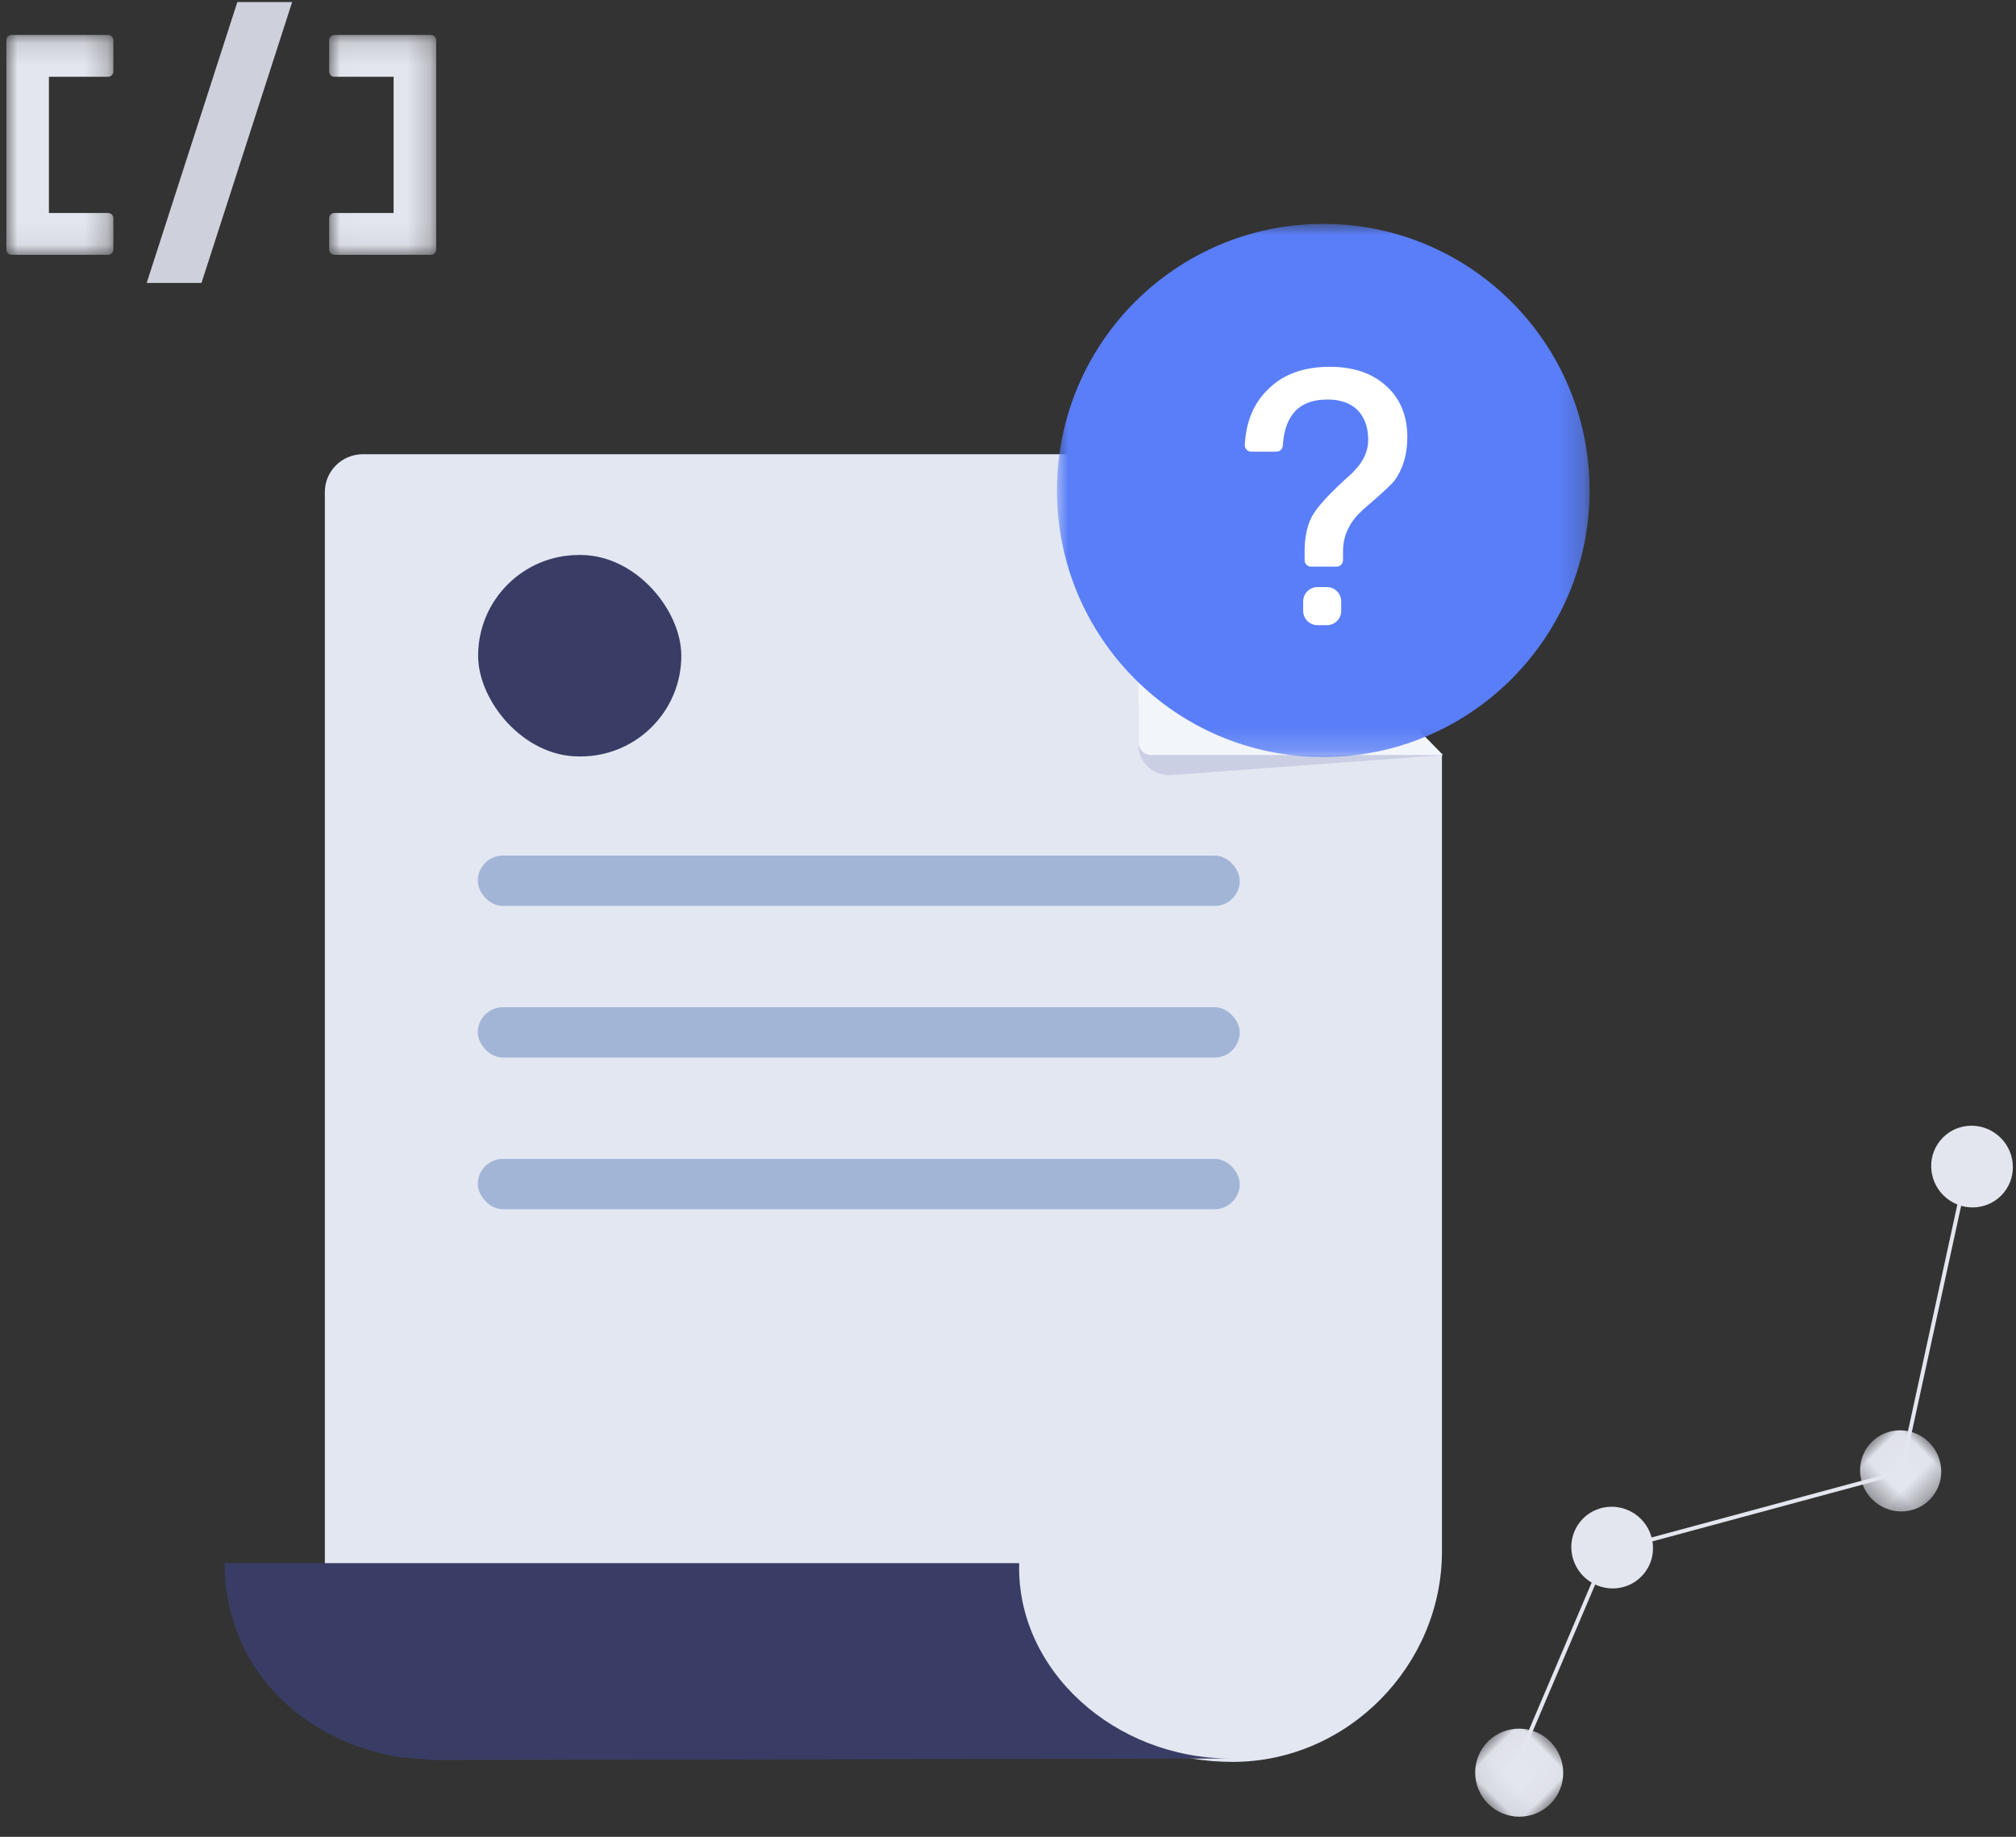 <?xml version="1.0" encoding="UTF-8"?>
<!--
 - Copyright (c) 2024 OceanBase.
 -
 - Licensed under the Apache License, Version 2.0 (the "License");
 - you may not use this file except in compliance with the License.
 - You may obtain a copy of the License at
 -
 -     http://www.apache.org/licenses/LICENSE-2.0
 -
 - Unless required by applicable law or agreed to in writing, software
 - distributed under the License is distributed on an "AS IS" BASIS,
 - WITHOUT WARRANTIES OR CONDITIONS OF ANY KIND, either express or implied.
 - See the License for the specific language governing permissions and
 - limitations under the License.
 -->

<svg width="90px" height="82px" viewBox="0 0 90 82" version="1.1" xmlns="http://www.w3.org/2000/svg" xmlns:xlink="http://www.w3.org/1999/xlink">
    <rect x="0" y="0" width="90" height="82" fill="#333333" stroke="none"/>
    <defs>
        <polygon id="path-1" points="0 0.127 4.775 0.127 4.775 9.941 0 9.941"></polygon>
        <polygon id="path-3" points="0.01 0.127 4.786 0.127 4.786 9.941 0.01 9.941"></polygon>
        <polygon id="path-5" points="0.015 0.02 3.609 0.02 3.609 3.671 0.015 3.671"></polygon>
        <polygon id="path-7" points="0.009 0.031 3.931 0.031 3.931 3.971 0.009 3.971"></polygon>
        <polygon id="path-9" points="0 0 23.779 0 23.779 23.803 0 23.803"></polygon>
    </defs>
    <g id="L1-集群概览-吾笙" stroke="none" stroke-width="1" fill="none" fill-rule="evenodd">
        <g id="1.5-集群概览-暂无数据" transform="translate(-675, -408)">
            <g id="3.功能类/常用/文件为空" transform="translate(669, 399)">
                <g id="编组-6" transform="translate(6.285, 8.978)">
                    <g id="编组" transform="translate(0, -0)">
                        <polygon id="Fill-1" fill="#CED0DB" points="10.311 0.112 6.263 12.654 8.71 12.654 12.758 0.112"></polygon>
                        <g transform="translate(0, 1.456)">
                            <g>
                                <mask id="mask-2" fill="white">
                                    <use xlink:href="#path-1"></use>
                                </mask>
                                <g id="Clip-3"></g>
                                <path d="M4.54,0.127 L1.899,0.127 L0.235,0.127 C0.105,0.127 -7.8266466e-05,0.231 -7.8266466e-05,0.358 L-7.8266466e-05,1.994 L-7.8266466e-05,8.074 L-7.8266466e-05,9.709 C-7.8266466e-05,9.837 0.105,9.941 0.235,9.941 L1.899,9.941 L4.54,9.941 C4.67,9.941 4.775,9.837 4.775,9.709 L4.775,8.305 C4.775,8.177 4.67,8.074 4.54,8.074 L1.899,8.074 L1.899,1.994 L4.54,1.994 C4.67,1.994 4.775,1.891 4.775,1.763 L4.775,0.358 C4.775,0.231 4.67,0.127 4.54,0.127" id="Fill-2" fill="#E4E6EF" mask="url(#mask-2)"></path>
                            </g>
                            <g transform="translate(14.401, 0)">
                                <mask id="mask-4" fill="white">
                                    <use xlink:href="#path-3"></use>
                                </mask>
                                <g id="Clip-5"></g>
                                <path d="M4.551,0.127 L2.886,0.127 L0.246,0.127 C0.116,0.127 0.01,0.231 0.01,0.358 L0.01,1.763 C0.01,1.891 0.116,1.994 0.246,1.994 L2.886,1.994 L2.886,8.074 L0.246,8.074 C0.116,8.074 0.01,8.177 0.01,8.305 L0.01,9.709 C0.01,9.837 0.116,9.941 0.246,9.941 L2.886,9.941 L4.551,9.941 C4.681,9.941 4.786,9.837 4.786,9.709 L4.786,8.305 L4.786,1.763 L4.786,0.358 C4.786,0.231 4.681,0.127 4.551,0.127" id="Fill-4" fill="#E4E6EF" mask="url(#mask-4)"></path>
                            </g>
                        </g>
                    </g>
                    <g id="编组" transform="translate(78.47, 66.863) scale(-1, 1) rotate(45) translate(-78.47, -66.863) translate(59.656, 61.152)">
                        <g transform="translate(11.859, 7.343)">
                            <mask id="mask-6" fill="white">
                                <use xlink:href="#path-5"></use>
                            </mask>
                            <g id="Clip-2"></g>
                            <path d="M3.6,2.032 C3.498,3.035 2.616,3.765 1.629,3.662 C0.641,3.559 -0.077,2.662 0.025,1.659 C0.126,0.657 1.008,-0.073 1.996,0.03 C2.983,0.133 3.701,1.029 3.6,2.032" id="Fill-1" fill="#E4E6EF" mask="url(#mask-6)"></path>
                        </g>
                        <path d="M27.002,2.69 C26.899,3.699 26.01,4.433 25.015,4.329 C24.019,4.226 23.295,3.324 23.397,2.316 C23.5,1.307 24.389,0.574 25.384,0.677 C26.379,0.78 27.104,1.682 27.002,2.69" id="Fill-3" fill="#E4E6EF"></path>
                        <path d="M3.614,2.023 C3.512,3.032 2.622,3.765 1.627,3.662 C0.632,3.558 -0.093,2.657 0.01,1.648 C0.112,0.64 1.001,-0.094 1.997,0.01 C2.992,0.113 3.716,1.015 3.614,2.023" id="Fill-5" fill="#E4E6EF"></path>
                        <g transform="translate(33.27, 4.673)">
                            <mask id="mask-8" fill="white">
                                <use xlink:href="#path-7"></use>
                            </mask>
                            <g id="Clip-8"></g>
                            <path d="M3.921,2.202 C3.81,3.284 2.847,4.071 1.77,3.96 C0.692,3.849 -0.091,2.882 0.019,1.8 C0.13,0.718 1.093,-0.069 2.17,0.042 C3.247,0.153 4.031,1.12 3.921,2.202" id="Fill-7" fill="#E4E6EF" mask="url(#mask-8)"></path>
                        </g>
                        <polygon id="Fill-9" fill="#E4E6EF" points="13.695 9.345 13.651 9.317 1.976 1.821 2.069 1.669 13.7 9.137 25.48 2.368 25.519 2.384 35.576 6.436 35.512 6.603 25.493 2.566"></polygon>
                    </g>
                    <g id="资源-38" transform="translate(9.741, 20.256)" fill-rule="nonzero">
                        <path d="M40.799,0.043 L6.177,0.043 C5.237,0.043 4.476,0.798 4.476,1.729 L4.476,49.699 L35.405,49.699 C35.405,54.849 39.847,58.448 45.05,58.421 C50.164,58.396 54.347,54.098 54.347,49.029 L54.347,13.409 L45.32,13.409 C43.88,13.409 40.799,10.284 40.799,8.857 L40.799,0.043 Z" id="路径" fill="#E2E7F2"></path>
                        <path d="M35.473,49.548 L0,49.548 C0,54.148 3.375,57.474 7.804,58.211 L9.363,58.341 L44.907,58.27 C39.737,58.27 35.342,54.334 35.473,49.548 Z" id="路径" fill="#393D65"></path>
                        <rect id="矩形" fill="#393D65" x="11.319" y="4.542" width="9.071" height="8.993" rx="4.496"></rect>
                        <rect id="矩形" fill="#A3B5D6" x="11.304" y="17.961" width="34.016" height="2.248" rx="1.124"></rect>
                        <rect id="矩形" fill="#A3B5D6" x="11.304" y="24.73" width="34.016" height="2.248" rx="1.124"></rect>
                        <rect id="矩形" fill="#A3B5D6" x="11.304" y="31.5" width="34.016" height="2.248" rx="1.124"></rect>
                        <path d="M40.795,11.258 L40.795,13.014 C40.795,13.392 40.953,13.752 41.232,14.009 C41.511,14.266 41.886,14.396 42.265,14.368 L54.393,13.473 L40.795,11.258 Z" id="路径" fill="#BABFD8" opacity="0.6"></path>
                        <path d="M47.825,6.736 L40.78,0 L40.798,12.909 C40.798,13.219 41.052,13.471 41.365,13.471 L54.393,13.471 L47.825,6.736 Z" id="路径" fill="#F2F5F9"></path>
                    </g>
                    <g id="编组-3备份" transform="translate(46.887, 9.976)">
                        <g id="分组备份" transform="translate(0.013, 0.04)">
                            <g id="分组">
                                <mask id="mask-10" fill="white">
                                    <use xlink:href="#path-9"></use>
                                </mask>
                                <g id="Clip-2"></g>
                                <path d="M11.889,-2.65656163e-06 C5.323,-2.65656163e-06 -2.65387504e-06,5.328 -2.65387504e-06,11.901 C-2.65387504e-06,18.474 5.323,23.803 11.889,23.803 C18.456,23.803 23.779,18.474 23.779,11.901 C23.779,5.328 18.456,-2.65656163e-06 11.889,-2.65656163e-06" id="Fill-1" fill="#597EF7" mask="url(#mask-10)"></path>
                            </g>
                            <path d="M14.697,7.232 C15.322,7.794 15.643,8.564 15.643,9.527 C15.643,10.314 15.434,10.972 15.05,11.486 C14.905,11.663 14.456,12.08 13.686,12.738 C13.398,12.995 13.173,13.268 13.029,13.557 C12.852,13.878 12.772,14.231 12.772,14.632 L12.772,15.013 C12.772,15.173 12.643,15.302 12.484,15.302 L11.344,15.302 C11.185,15.302 11.056,15.173 11.056,15.013 L11.056,14.632 C11.056,14.038 11.152,13.525 11.361,13.107 C11.585,12.658 12.195,12 13.189,11.117 L13.462,10.812 C13.75,10.442 13.895,10.057 13.895,9.64 C13.895,9.078 13.734,8.644 13.43,8.323 C13.109,8.002 12.66,7.842 12.083,7.842 C11.361,7.842 10.832,8.067 10.511,8.516 C10.26,8.851 10.118,9.319 10.085,9.9 C10.077,10.051 9.95,10.17 9.798,10.17 L8.673,10.17 C8.509,10.17 8.377,10.032 8.386,9.868 C8.44,8.839 8.775,8.024 9.404,7.408 C10.078,6.718 11.008,6.381 12.179,6.381 C13.221,6.381 14.055,6.654 14.697,7.232" id="Fill-3" fill="#FFFFFF"></path>
                            <path d="M12.054,17.915 L11.63,17.915 C11.278,17.915 10.993,17.63 10.993,17.278 L10.993,16.853 C10.993,16.501 11.278,16.215 11.63,16.215 L12.054,16.215 C12.406,16.215 12.691,16.501 12.691,16.853 L12.691,17.278 C12.691,17.63 12.406,17.915 12.054,17.915" id="Fill-5" fill="#FFFFFF"></path>
                        </g>
                    </g>
                </g>
            </g>
        </g>
    </g>
</svg>